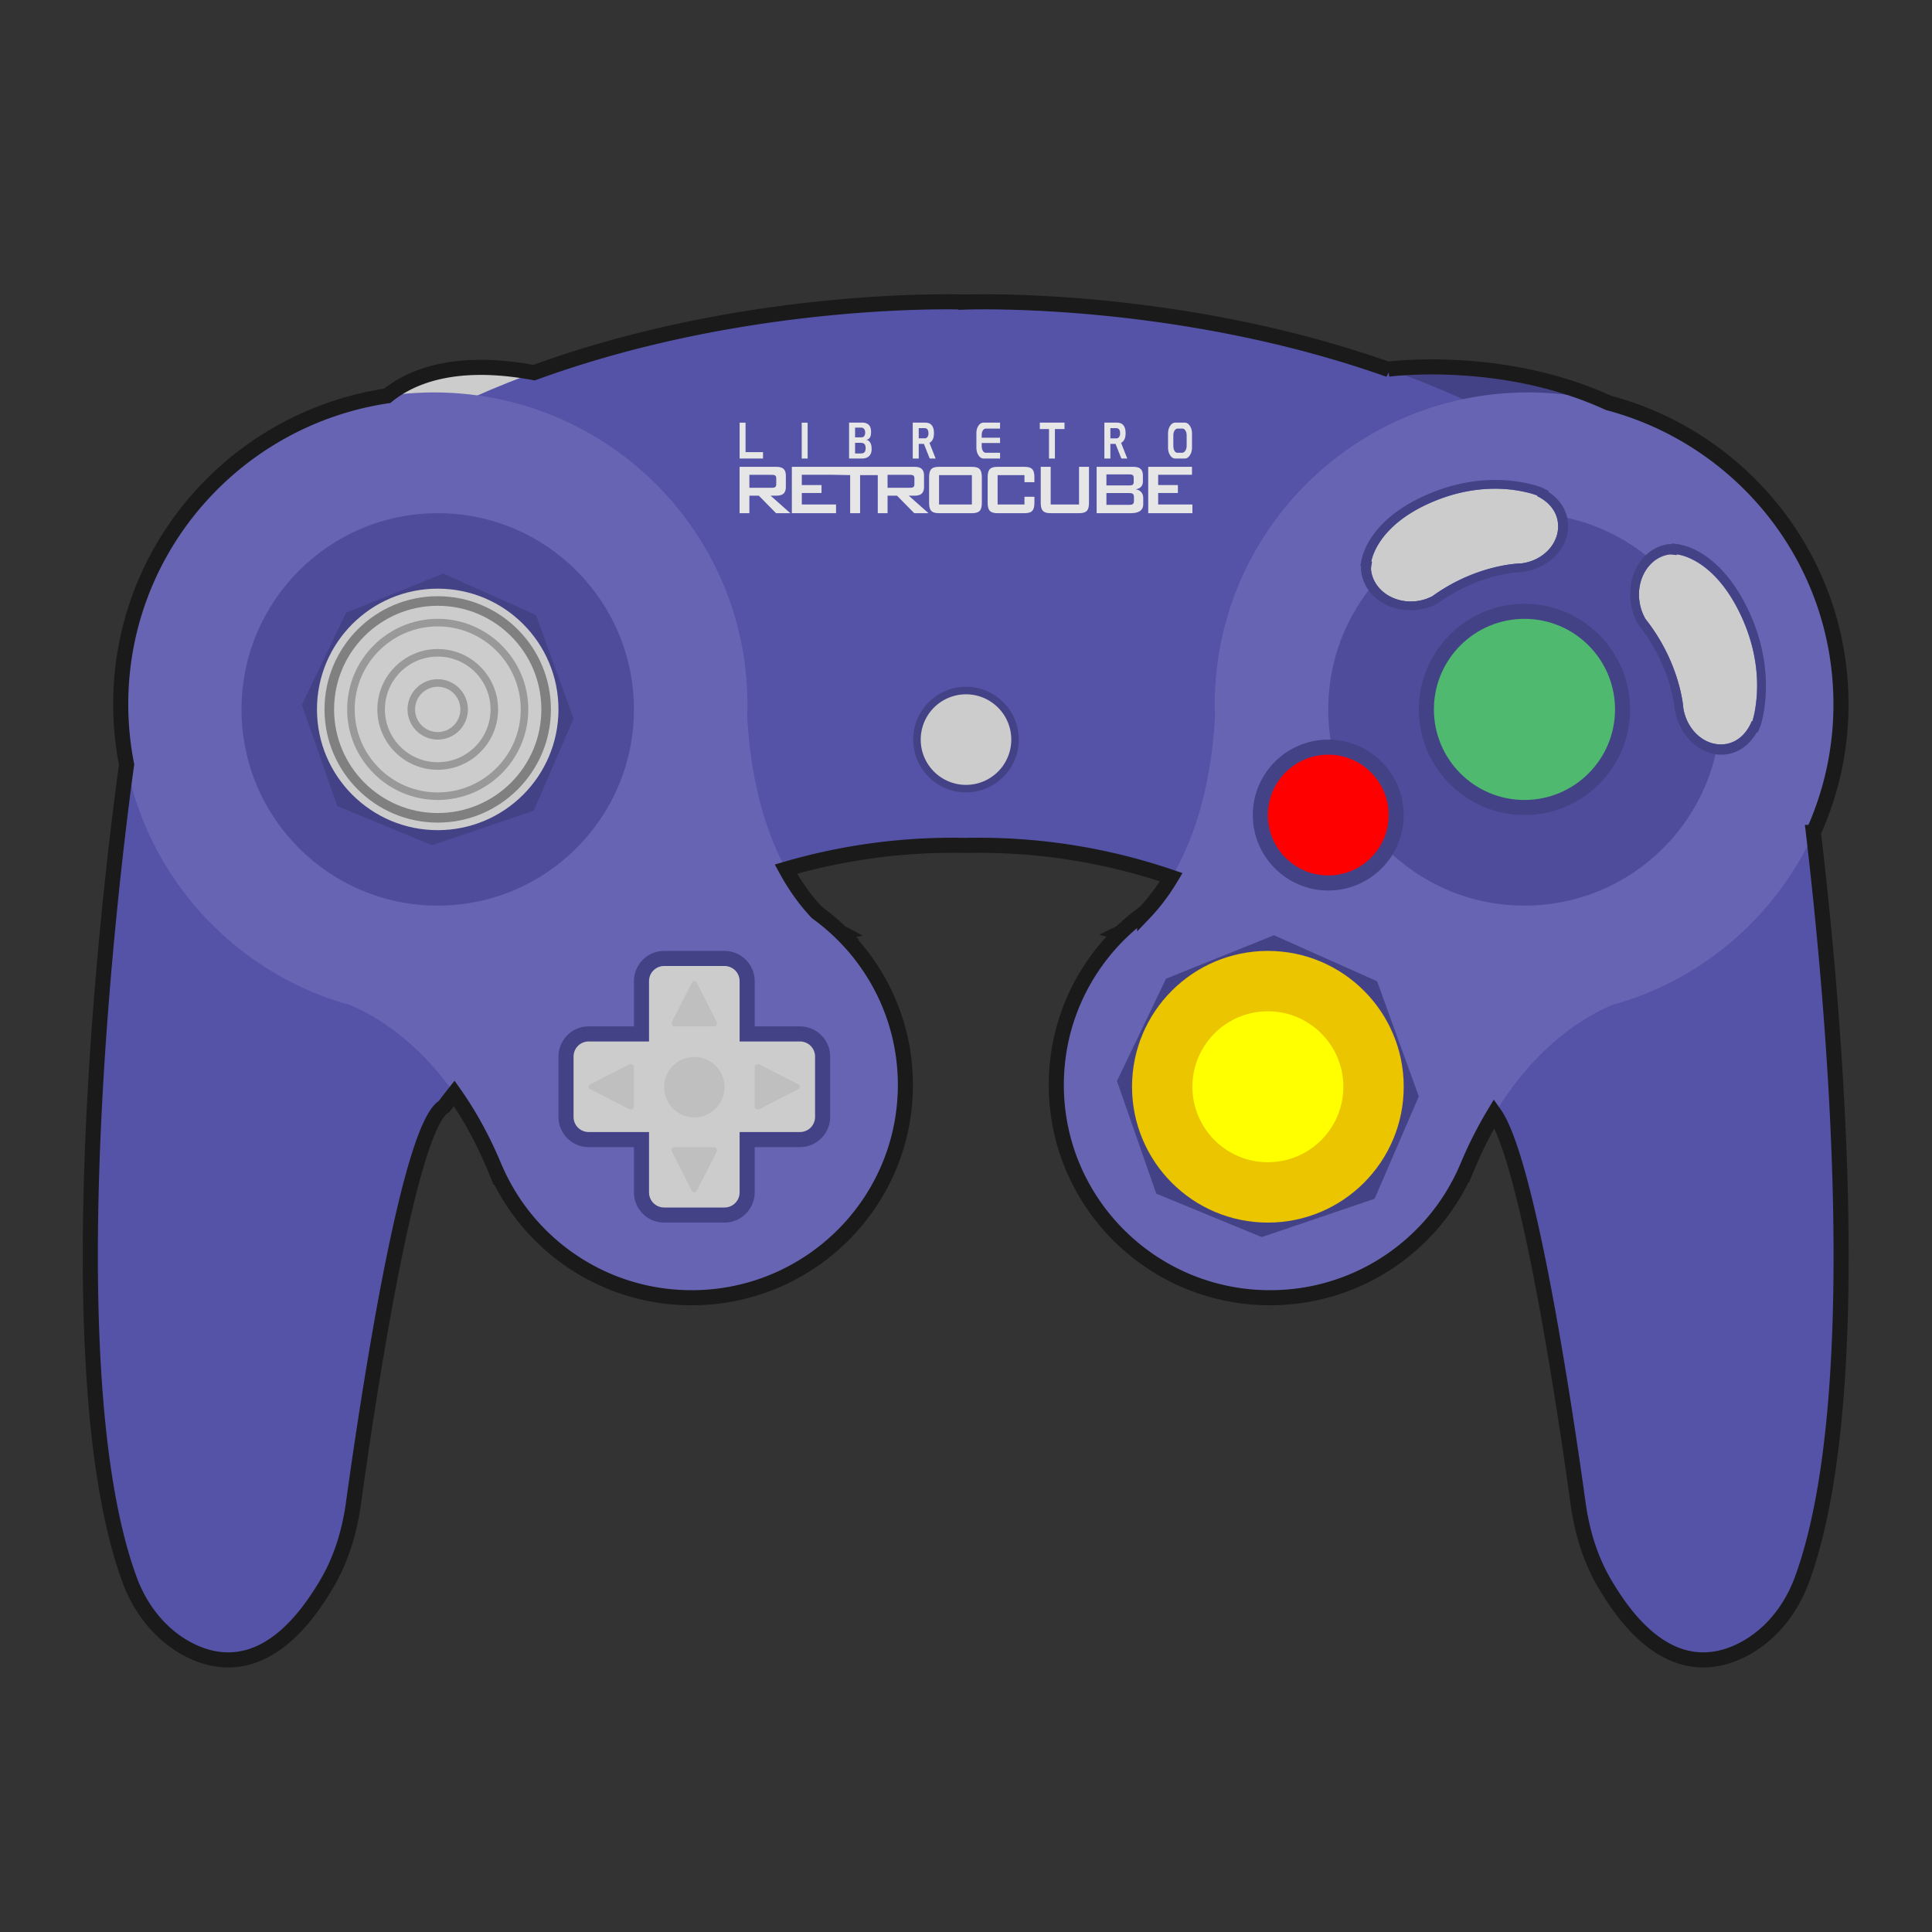 <svg xmlns="http://www.w3.org/2000/svg" xml:space="preserve" width="256" height="256" viewBox="0 0 341.333 341.333"><rect x="0" y="0" width="341.333" height="341.333" fill="#333333" stroke="none"/><path d="M245.333 65.236s32.25-4.343 53.335 15.6l-39.336-5.558z" style="fill:#444286;fill-opacity:1;fill-rule:nonzero;stroke:none;stroke-width:1.333"/><path d="M64 75.577s5.473-15.023 32-9.412l-13.164 9.412z" style="fill:#ccc;fill-opacity:1;fill-rule:nonzero;stroke:none;stroke-width:1.333"/><path d="M318.768 133.688c-28.28-83.313-143.065-80.473-148.101-80.31-5.036-.163-119.82-3.003-148.102 80.31 0 0-14.978 103.62.315 145.424 1.905 5.21 5.452 9.773 10.347 12.343 6.324 3.318 15.62 3.797 24.689-11.876 2.467-4.263 3.873-9.06 4.55-13.944 2.494-18.043 9.758-66.658 16.031-70.104 0 0 33.04-47.383 92.17-46.131 59.13-1.252 92.169 46.13 92.169 46.13 6.273 3.447 13.537 52.062 16.033 70.105.675 4.885 2.082 9.68 4.55 13.944 9.068 15.673 18.364 15.194 24.688 11.876 4.894-2.57 8.441-7.132 10.346-12.343 15.295-41.804.315-145.424.315-145.424" style="fill:#5553a8;fill-opacity:1;fill-rule:nonzero;stroke:none;stroke-width:1.333"/><path d="m198.103 164.777-.01-.004s.017-.008.037-.02a38 38 0 0 1 4.152-3.48c4.548-4.771 11.306-15.087 12.386-34.808-.016-.48-.05-.951-.053-1.435-.019-1.735.057-3.45.199-5.147q-.003-.037-.001-.077h.005c2.345-28.015 25.773-50.168 54.57-50.47 30.575-.318 55.62 24.092 55.942 54.534.252 23.845-14.743 44.306-35.94 52.214l.005.003-.012-.003a56 56 0 0 1-4.592 1.482c-6.243 2.648-17.504 9.794-25.306 28.214-.102.24-.205.474-.304.716-.074.178-.154.354-.232.544l-.01-.008c-5.83 13.007-18.859 22.142-34.103 22.299-20.863.217-37.95-16.443-38.168-37.212-.112-10.707 4.288-20.412 11.435-27.343" style="fill:#6765b3;fill-opacity:1;fill-rule:nonzero;stroke:none;stroke-width:1.333"/><path d="m225.084 165.233-19.08 7.673-8.67 18.083 6.942 19.896 18.638 7.681 19.945-6.777 7.808-18.08-7.372-20.347z" style="fill:#444286;fill-opacity:1;fill-rule:nonzero;stroke:none;stroke-width:1.333"/><path d="m148.564 164.777.01-.004s-.017-.008-.037-.02a38 38 0 0 0-4.152-3.48c-4.548-4.771-11.307-15.087-12.387-34.808.016-.48.051-.951.054-1.435a55 55 0 0 0-.199-5.147q.003-.037.001-.077h-.005c-2.345-28.015-25.773-50.168-54.57-50.47-30.575-.318-55.62 24.093-55.942 54.534-.252 23.845 14.743 44.307 35.94 52.215l-.005.003.012-.003a56 56 0 0 0 4.592 1.48c6.242 2.649 17.504 9.796 25.305 28.216.103.24.205.473.304.716.075.177.155.353.232.544l.01-.008c5.83 13.006 18.86 22.14 34.103 22.298 20.863.218 37.95-16.442 38.168-37.212.112-10.706-4.288-20.412-11.434-27.342" style="fill:#6765b3;fill-opacity:1;fill-rule:nonzero;stroke:none;stroke-width:1.333"/><path d="M304 125.332C303.999 144.477 288.477 160 269.332 160c-19.144 0-34.667-15.52-34.665-34.666 0-19.146 15.521-34.668 34.666-34.668C288.475 90.668 304 106.19 304 125.332" style="fill:#4f4d9b;fill-opacity:1;fill-rule:nonzero;stroke:none;stroke-width:1.333"/><path d="M269.333 106.667c-10.293 0-18.666 8.373-18.666 18.666S259.04 144 269.333 144 288 135.627 288 125.333c0-10.293-8.373-18.666-18.667-18.666" style="fill:#444286;fill-opacity:1;fill-rule:nonzero;stroke:none;stroke-width:1.333"/><path d="M285.333 125.333c0 8.836-7.164 16-16 16s-16-7.164-16-16 7.164-16 16-16 16 7.164 16 16" style="fill:#4eb96f;fill-opacity:1;fill-rule:nonzero;stroke:none;stroke-width:1.333"/><path d="M234.667 130.667c-7.352 0-13.334 5.981-13.334 13.333s5.982 13.333 13.334 13.333S248 151.352 248 144s-5.981-13.333-13.333-13.333" style="fill:#444286;fill-opacity:1;fill-rule:nonzero;stroke:none;stroke-width:1.333"/><path d="M245.333 144c0 5.89-4.776 10.667-10.666 10.667S224 149.89 224 144s4.776-10.667 10.667-10.667c5.89 0 10.666 4.776 10.666 10.667" style="fill:red;fill-opacity:1;fill-rule:nonzero;stroke:none;stroke-width:1.333"/><path d="m271.58 87.655.025-.11s-.422-.161-1.084-.353a7 7 0 0 0-.8-.203c-2.894-.704-8.91-1.486-16.27 1.534-7.646 3.138-10.085 7.46-10.844 9.508a5 5 0 0 0-.12.357 8 8 0 0 0-.217.817l.121.068c-.07.488-.217.96-.156 1.467.426 3.503 4.015 5.95 8.018 5.464a8.2 8.2 0 0 0 2.785-.859l.005.001c7.988-5.777 15.717-5.806 15.717-5.806 4.003-.486 6.904-3.72 6.48-7.223-.254-2.104-1.718-3.727-3.66-4.663" style="fill:#ccc;fill-opacity:1;fill-rule:nonzero;stroke:none;stroke-width:1.333"/><path d="M260.77 85a31 31 0 0 0-8.025 2.12c-8.144 3.343-10.899 7.996-11.816 10.474l-.148.434c-.18.572-.254.968-.254.968l-.18.983.136.08a3.7 3.7 0 0 0-.005.893c.527 4.346 4.996 7.392 9.962 6.79a10.1 10.1 0 0 0 3.462-1.067c5.627-4.04 10.835-5.156 13.46-5.473.812-.1 1.3-.11 1.356-.11l.03-.004c5.18-.628 8.776-4.645 8.25-8.984-.253-2.09-1.489-3.937-3.445-5.206l.043-.184-1.244-.596s-.478-.183-1.227-.402a9 9 0 0 0-.979-.245c-1.957-.479-5.268-.968-9.376-.47m.187 1.537c3.867-.468 6.939.008 8.765.45.278.054.532.123.8.203a15 15 0 0 1 1.083.355l-.025.109c1.943.935 3.407 2.559 3.661 4.663.424 3.504-2.476 6.737-6.48 7.22 0 0-.58.004-1.586.126-2.667.323-8.331 1.488-14.131 5.683l-.005-.003a8.2 8.2 0 0 1-2.785.86c-4.003.485-7.592-1.961-8.018-5.465-.061-.506.085-.98.156-1.466l-.121-.07s.063-.33.216-.815a5 5 0 0 1 .121-.357c.759-2.048 3.198-6.371 10.843-9.508 2.715-1.115 5.247-1.711 7.507-1.986" style="fill:#444286;fill-opacity:1;fill-rule:nonzero;stroke:none;stroke-width:1.333"/><path d="m309.492 127.402.11.02s.14-.442.297-1.134c.065-.278.121-.544.158-.832.547-3.015 1-9.244-2.437-16.636-3.573-7.68-8.047-9.943-10.144-10.606a5 5 0 0 0-.365-.104 8 8 0 0 0-.832-.176l-.063.128c-.492-.044-.975-.168-1.48-.077-3.492.635-5.75 4.463-5.043 8.55a8.5 8.5 0 0 0 1.018 2.813l-.003.005c6.241 7.882 6.698 15.825 6.698 15.825.708 4.087 4.114 6.885 7.607 6.25 2.099-.38 3.647-1.977 4.479-4.026" style="fill:#ccc;fill-opacity:1;fill-rule:nonzero;stroke:none;stroke-width:1.333"/><path d="M311.56 116.143a32.4 32.4 0 0 0-2.571-8.128c-3.806-8.18-8.63-10.748-11.167-11.552l-.444-.125c-.584-.153-.987-.207-.987-.207l-.996-.132-.072.147a3.7 3.7 0 0 0-.897.045c-4.333.787-7.144 5.552-6.265 10.622.216 1.244.64 2.421 1.262 3.498 4.366 5.554 5.774 10.843 6.238 13.522.144.83.181 1.332.185 1.39l.004.028c.917 5.288 5.15 8.758 9.475 7.971 2.082-.379 3.87-1.752 5.037-3.835l.185.035.531-1.313s.157-.5.335-1.283c.077-.33.145-.66.192-1.02.372-2.039.681-5.47-.046-9.663m-1.533.28c.684 3.946.376 7.13.032 9.032-.037.29-.093.555-.16.834-.157.69-.295 1.134-.295 1.134l-.112-.02c-.83 2.05-2.38 3.645-4.478 4.026-3.494.635-6.899-2.164-7.607-6.25 0 0-.035-.597-.212-1.625-.472-2.722-1.955-8.477-6.485-14.201v-.004a8.5 8.5 0 0 1-1.015-2.815c-.708-4.086 1.55-7.915 5.042-8.548.504-.092.987.032 1.48.077l.063-.129s.336.047.83.176c.126.032.244.064.366.104 2.098.664 6.572 2.927 10.144 10.605 1.268 2.728 2.007 5.295 2.407 7.603" style="fill:#444286;fill-opacity:1;fill-rule:nonzero;stroke:none;stroke-width:1.333"/><path d="M248 191.997c0 13.254-10.741 24.004-24.001 24.003-13.255-.001-23.996-10.748-23.999-24.007.003-13.244 10.745-23.989 23.996-23.993 13.263.004 24.005 10.75 24.004 23.997" style="fill:#eac500;fill-opacity:1;fill-rule:nonzero;stroke:none;stroke-width:1.333"/><path d="M237.333 192c.005 7.362-5.973 13.336-13.334 13.334-7.364.003-13.331-5.974-13.332-13.334 0-7.364 5.968-13.332 13.334-13.333 7.36.001 13.338 5.972 13.332 13.332" style="fill:#ff0;fill-opacity:1;fill-rule:nonzero;stroke:none;stroke-width:1.333"/><path d="M112 125.332C111.999 144.477 96.477 160 77.332 160c-19.144 0-34.667-15.52-34.665-34.666 0-19.146 15.521-34.668 34.666-34.668C96.475 90.668 112 106.19 112 125.332" style="fill:#4f4d9b;fill-opacity:1;fill-rule:nonzero;stroke:none;stroke-width:1.333"/><path d="m78.307 101.333-17.17 6.912-7.804 16.278 6.244 17.896 16.778 6.914 17.952-6.1 7.026-16.273-6.632-18.308z" style="fill:#444286;fill-opacity:1;fill-rule:nonzero;stroke:none;stroke-width:1.333"/><path d="M98.667 125.334c0 11.782-9.552 21.332-21.334 21.332-11.78.001-21.333-9.552-21.333-21.333S65.552 104 77.333 104c11.783 0 21.335 9.553 21.334 21.334" style="fill:#ccc;fill-opacity:1;fill-rule:nonzero;stroke:none;stroke-width:1.333"/><path d="M73.333 125.333a4.006 4.006 0 0 1 4-4 4.004 4.004 0 0 1 4 4 4.004 4.004 0 0 1-4 4 4.006 4.006 0 0 1-4-4m-1.333 0a5.34 5.34 0 0 0 5.332 5.333 5.337 5.337 0 0 0 5.335-5.333 5.34 5.34 0 0 0-5.334-5.334A5.34 5.34 0 0 0 72 125.333" style="fill:#999;fill-opacity:1;fill-rule:nonzero;stroke:none;stroke-width:1.333"/><path d="M68.002 125.333c0-5.147 4.185-9.333 9.33-9.333 5.15 0 9.338 4.188 9.336 9.333 0 5.15-4.188 9.335-9.334 9.333-5.146 0-9.334-4.185-9.332-9.333m-1.335 0c0 5.88 4.785 10.667 10.665 10.667 5.884.001 10.668-4.783 10.668-10.665 0-5.879-4.784-10.667-10.669-10.668-5.879 0-10.664 4.788-10.664 10.665" style="fill:#999;fill-opacity:1;fill-rule:nonzero;stroke:none;stroke-width:1.333"/><path d="M62.666 125.334c-.002-8.09 6.577-14.666 14.666-14.666C85.42 110.665 92 117.245 92 125.333S85.42 140 77.331 140s-14.667-6.58-14.665-14.667m-1.332-.003c0 8.824 7.177 16.002 15.997 16.002 8.823 0 16.003-7.176 16.003-16 .001-8.823-7.179-15.998-16.003-16-8.82 0-15.997 7.177-15.997 15.998" style="fill:#999;fill-opacity:1;fill-rule:nonzero;stroke:none;stroke-width:1.333"/><path d="M170.667 121.333c-5.147 0-9.334 4.187-9.334 9.334S165.52 140 170.667 140s9.333-4.187 9.333-9.333c0-5.147-4.187-9.334-9.333-9.334" style="fill:#444286;fill-opacity:1;fill-rule:nonzero;stroke:none;stroke-width:1.333"/><path d="M178.667 130.667a8 8 0 0 1-8 8 8 8 0 0 1-8-8 8 8 0 0 1 8-8 8 8 0 0 1 8 8" style="fill:#ccc;fill-opacity:1;fill-rule:nonzero;stroke:none;stroke-width:1.333"/><path d="M128 168h-10.667a5.34 5.34 0 0 0-5.333 5.333v8h-8a5.34 5.34 0 0 0-5.333 5.334v10.666a5.34 5.34 0 0 0 5.333 5.334h8v8a5.34 5.34 0 0 0 5.333 5.333H128a5.34 5.34 0 0 0 5.333-5.333v-8h8a5.34 5.34 0 0 0 5.334-5.334v-10.666a5.34 5.34 0 0 0-5.334-5.334h-8v-8A5.34 5.34 0 0 0 128 168" style="fill:#444286;fill-opacity:1;fill-rule:nonzero;stroke:none;stroke-width:1.333"/><path d="M141.333 184h-10.666v-10.667a2.666 2.666 0 0 0-2.667-2.666h-10.667a2.666 2.666 0 0 0-2.666 2.666V184H104a2.666 2.666 0 0 0-2.667 2.667v10.666A2.666 2.666 0 0 0 104 200h10.667v10.667a2.666 2.666 0 0 0 2.666 2.666H128a2.666 2.666 0 0 0 2.667-2.666V200h10.666a2.666 2.666 0 0 0 2.667-2.667v-10.666a2.666 2.666 0 0 0-2.667-2.667" style="fill:#ccc;fill-opacity:1;fill-rule:nonzero;stroke:none;stroke-width:1.333"/><path d="M128 192a5.334 5.334 0 1 1-10.667 0A5.334 5.334 0 0 1 128 192m-23.714-.437 6.857-3.494c.381-.195.857.048.857.437v6.99c0 .387-.476.63-.857.435l-6.857-3.494c-.382-.194-.382-.68 0-.874m36.762.874-6.858 3.494c-.381.195-.857-.048-.857-.437v-6.99c0-.387.476-.63.857-.435l6.858 3.494c.38.194.38.68 0 .874m-17.945-18.817 3.495 6.856c.195.382-.048.858-.437.858h-6.99c-.388 0-.63-.476-.436-.858l3.495-6.857c.193-.381.679-.381.873 0m-.873 36.761-3.495-6.856c-.194-.382.048-.858.438-.858h6.989c.388 0 .63.476.436.858l-3.495 6.857c-.193.381-.678.381-.873 0" style="fill:#bfbfbf;fill-opacity:1;fill-rule:nonzero;stroke:none;stroke-width:1.333"/><path d="M77.333 105.333c-11.028 0-20 8.972-20 20s8.972 20 20 20 20-8.972 20-20-8.972-20-20-20m0 1.691c10.112 0 18.31 8.197 18.31 18.31 0 10.111-8.198 18.309-18.31 18.309s-18.309-8.198-18.309-18.31 8.197-18.309 18.31-18.309" style="fill:gray;fill-opacity:1;fill-rule:nonzero;stroke:none;stroke-width:1.333"/><path d="M132.395 83.89v2.286h3.954c.542 0 .792-.11.792-.65v-.985c0-.54-.25-.65-.792-.65zm-1.728-1.412h6.474c1.156 0 1.698.444 1.698 1.587v1.92c0 1.143-.542 1.587-1.698 1.587h-.996l3.485 3.094h-2.519l-3.046-3.094h-1.67v3.094h-1.728zm26.14 3.698V83.89h3.954c.542 0 .791.111.791.651v.984c0 .54-.25.65-.79.65zm3.749 1.396h.996c1.156 0 1.699-.444 1.699-1.587v-1.92c0-1.143-.543-1.587-1.699-1.587h-21.653v8.188h7.805v-1.538h-6.048v-2.032h3.485V85.7h-3.485v-1.826h5.07l3.473.063v6.73h1.756v-6.73h3.124v6.73h1.728v-3.095h1.669l3.047 3.094h2.518zm11.149-3.635h-5.798v5.19h5.798zm-5.682-1.458h5.565c1.421 0 1.875.396 1.875 1.934v4.318c0 1.538-.454 1.936-1.875 1.936h-5.565c-1.42 0-1.875-.398-1.875-1.936v-4.318c0-1.538.455-1.934 1.875-1.934m10.227 1.459v5.189h4.746v-1.365h1.756v.969c0 1.539-.453 1.936-1.873 1.936h-4.51c-1.422 0-1.875-.397-1.875-1.936v-4.317c0-1.54.453-1.936 1.874-1.936h4.51c1.42 0 1.874.397 1.874 1.936v.778l-1.756-.001v-1.253zm9.379 5.189h5.008v-6.65h1.758v6.253c0 1.54-.454 1.937-1.874 1.937h-4.775c-1.421 0-1.875-.397-1.875-1.937v-6.252h1.758zm9.846-2.015v2.079h4.012c.602 0 .85-.127.85-.73v-.618c0-.604-.248-.731-.85-.731zm0-3.301v1.952h4.012c.543 0 .807-.111.807-.587v-.777c0-.476-.264-.588-.807-.588zm-1.728-1.332h6.474c1.156 0 1.698.444 1.698 1.586v.999c0 .795-.469 1.27-1.304 1.381.879.127 1.362.699 1.362 1.57v1.049c0 1.095-.746 1.603-2.226 1.603h-6.004zm9.113-.001h7.733v1.396h-5.975V85.7h3.485v1.396h-3.485v2.032h6.048v1.54h-7.805zm-68.057-1.468h-4.13v-6.335h1.046v5.203h3.084zm6.84-6.335h1.045v6.334h-1.045zm9.427 3.563v1.878h1.002q.458 0 .66-.227.202-.225.201-.748 0-.902-.824-.903zm0-2.692v1.719h1.138q.315 0 .481-.23a1 1 0 0 0 .164-.582q0-.446-.197-.676a.65.65 0 0 0-.515-.23zm1.265 5.464h-2.324v-6.344h2.332q.649 0 1.044.31.505.39.505 1.332 0 .633-.176.944-.19.355-.672.46.285.047.453.182.124.105.27.348.227.382.226 1.087 0 1.038-.708 1.444-.424.236-.95.237m9.982-5.369v1.805h1.099q.285 0 .459-.278.16-.246.16-.572 0-.954-.684-.955zm1.94 5.37-1.028-2.59h-.912v2.59h-1.06v-6.345h2.2q1.55 0 1.55 1.888-.001.738-.278 1.196a1.4 1.4 0 0 1-.518.492l1.088 2.768zm9.183-2.741v.46q0 .57.201.913.2.346.523.346h2.521v1.02h-2.91q-.526.001-.898-.566-.372-.565-.373-1.368V76.53q0-.791.37-1.328.369-.534.902-.535h2.91l-.009 1.054h-2.47a.63.63 0 0 0-.54.294q-.227.327-.227.883v.437h3.245v.935zm12.935 2.74h-1.045V75.8h-1.623v-1.134h4.364V75.8h-1.696zm9.8-5.369v1.805h1.099q.285 0 .458-.278.16-.246.16-.572 0-.954-.684-.955zm1.94 5.37-1.028-2.59h-.912v2.59h-1.06v-6.345h2.2q1.55 0 1.55 1.888-.001.738-.278 1.196a1.4 1.4 0 0 1-.519.492l1.088 2.768zm11.535-4.037q.001-.572-.22-.912-.217-.341-.546-.341h-.812q-.327 0-.552.34-.222.342-.222.913v1.745q0 .573.2.92.201.35.524.35h.818q.328 0 .57-.354.24-.352.24-.916zm.944 2.093q0 .802-.376 1.372-.377.571-.903.57h-1.673q-.535.001-.907-.57-.373-.57-.373-1.372V76.61q0-.81.373-1.376.372-.566.907-.567h1.673q.524 0 .903.567.376.566.376 1.376z" style="fill:#e6e6e6;fill-opacity:1;fill-rule:nonzero;stroke:none;stroke-width:1.333"/><path d="M126.363 40.004c-6.646-.056-31.038.43-55.574 9.387-10.44-1.94-16.313.5-19.467 3.072-19.811 2.954-35.103 19.856-35.32 40.44a41.4 41.4 0 0 0 .777 8.425c-.793 5.652-10.64 77.878.381 108.006 1.43 3.908 4.089 7.33 7.76 9.258 4.743 2.489 11.715 2.847 18.518-8.908 1.85-3.197 2.905-6.793 3.412-10.457 1.87-13.532 7.318-49.994 12.023-52.579 0 0 .466-.657 1.326-1.74 1.834 2.598 3.605 5.696 5.186 9.428.077.18.154.355.228.537.056.133.116.265.174.408l.008-.008c4.372 9.755 14.145 16.607 25.578 16.725 15.647.163 28.461-12.331 28.625-27.908.084-8.03-3.216-15.31-8.576-20.508l.01-.002-.03-.016a28 28 0 0 0-3.113-2.609c-1.25-1.311-2.722-3.19-4.127-5.762A78.8 78.8 0 0 1 128 112.051a78.8 78.8 0 0 1 27.232 4.213c-1.214 2.033-2.45 3.568-3.521 4.691a28 28 0 0 0-3.113 2.61l-.03.015.008.002c-5.36 5.198-8.658 12.478-8.574 20.508.164 15.577 12.978 28.071 28.625 27.908 11.433-.118 21.204-6.97 25.576-16.725l.01.006c.058-.143.118-.273.174-.406.074-.182.15-.357.226-.537a53 53 0 0 1 3.44-6.766c4.472 6.307 9.349 39.003 11.1 51.657.505 3.664 1.56 7.26 3.411 10.457 6.801 11.755 13.773 11.397 18.516 8.908 3.671-1.927 6.33-5.35 7.76-9.258 9.003-24.61 4.063-77.278 1.502-99.014a41 41 0 0 0 3.656-17.418c-.2-18.995-13.241-34.849-30.822-39.506C199.055 46.906 184 48.928 184 48.928l.094.066c-27.267-9.672-54.025-9.028-56.094-8.96a72 72 0 0 0-1.637-.03z" style="fill:none;fill-opacity:1;fill-rule:nonzero;stroke:#1a1a1a;stroke-width:2;stroke-miterlimit:4;stroke-dasharray:none" transform="scale(1.333)"/></svg>